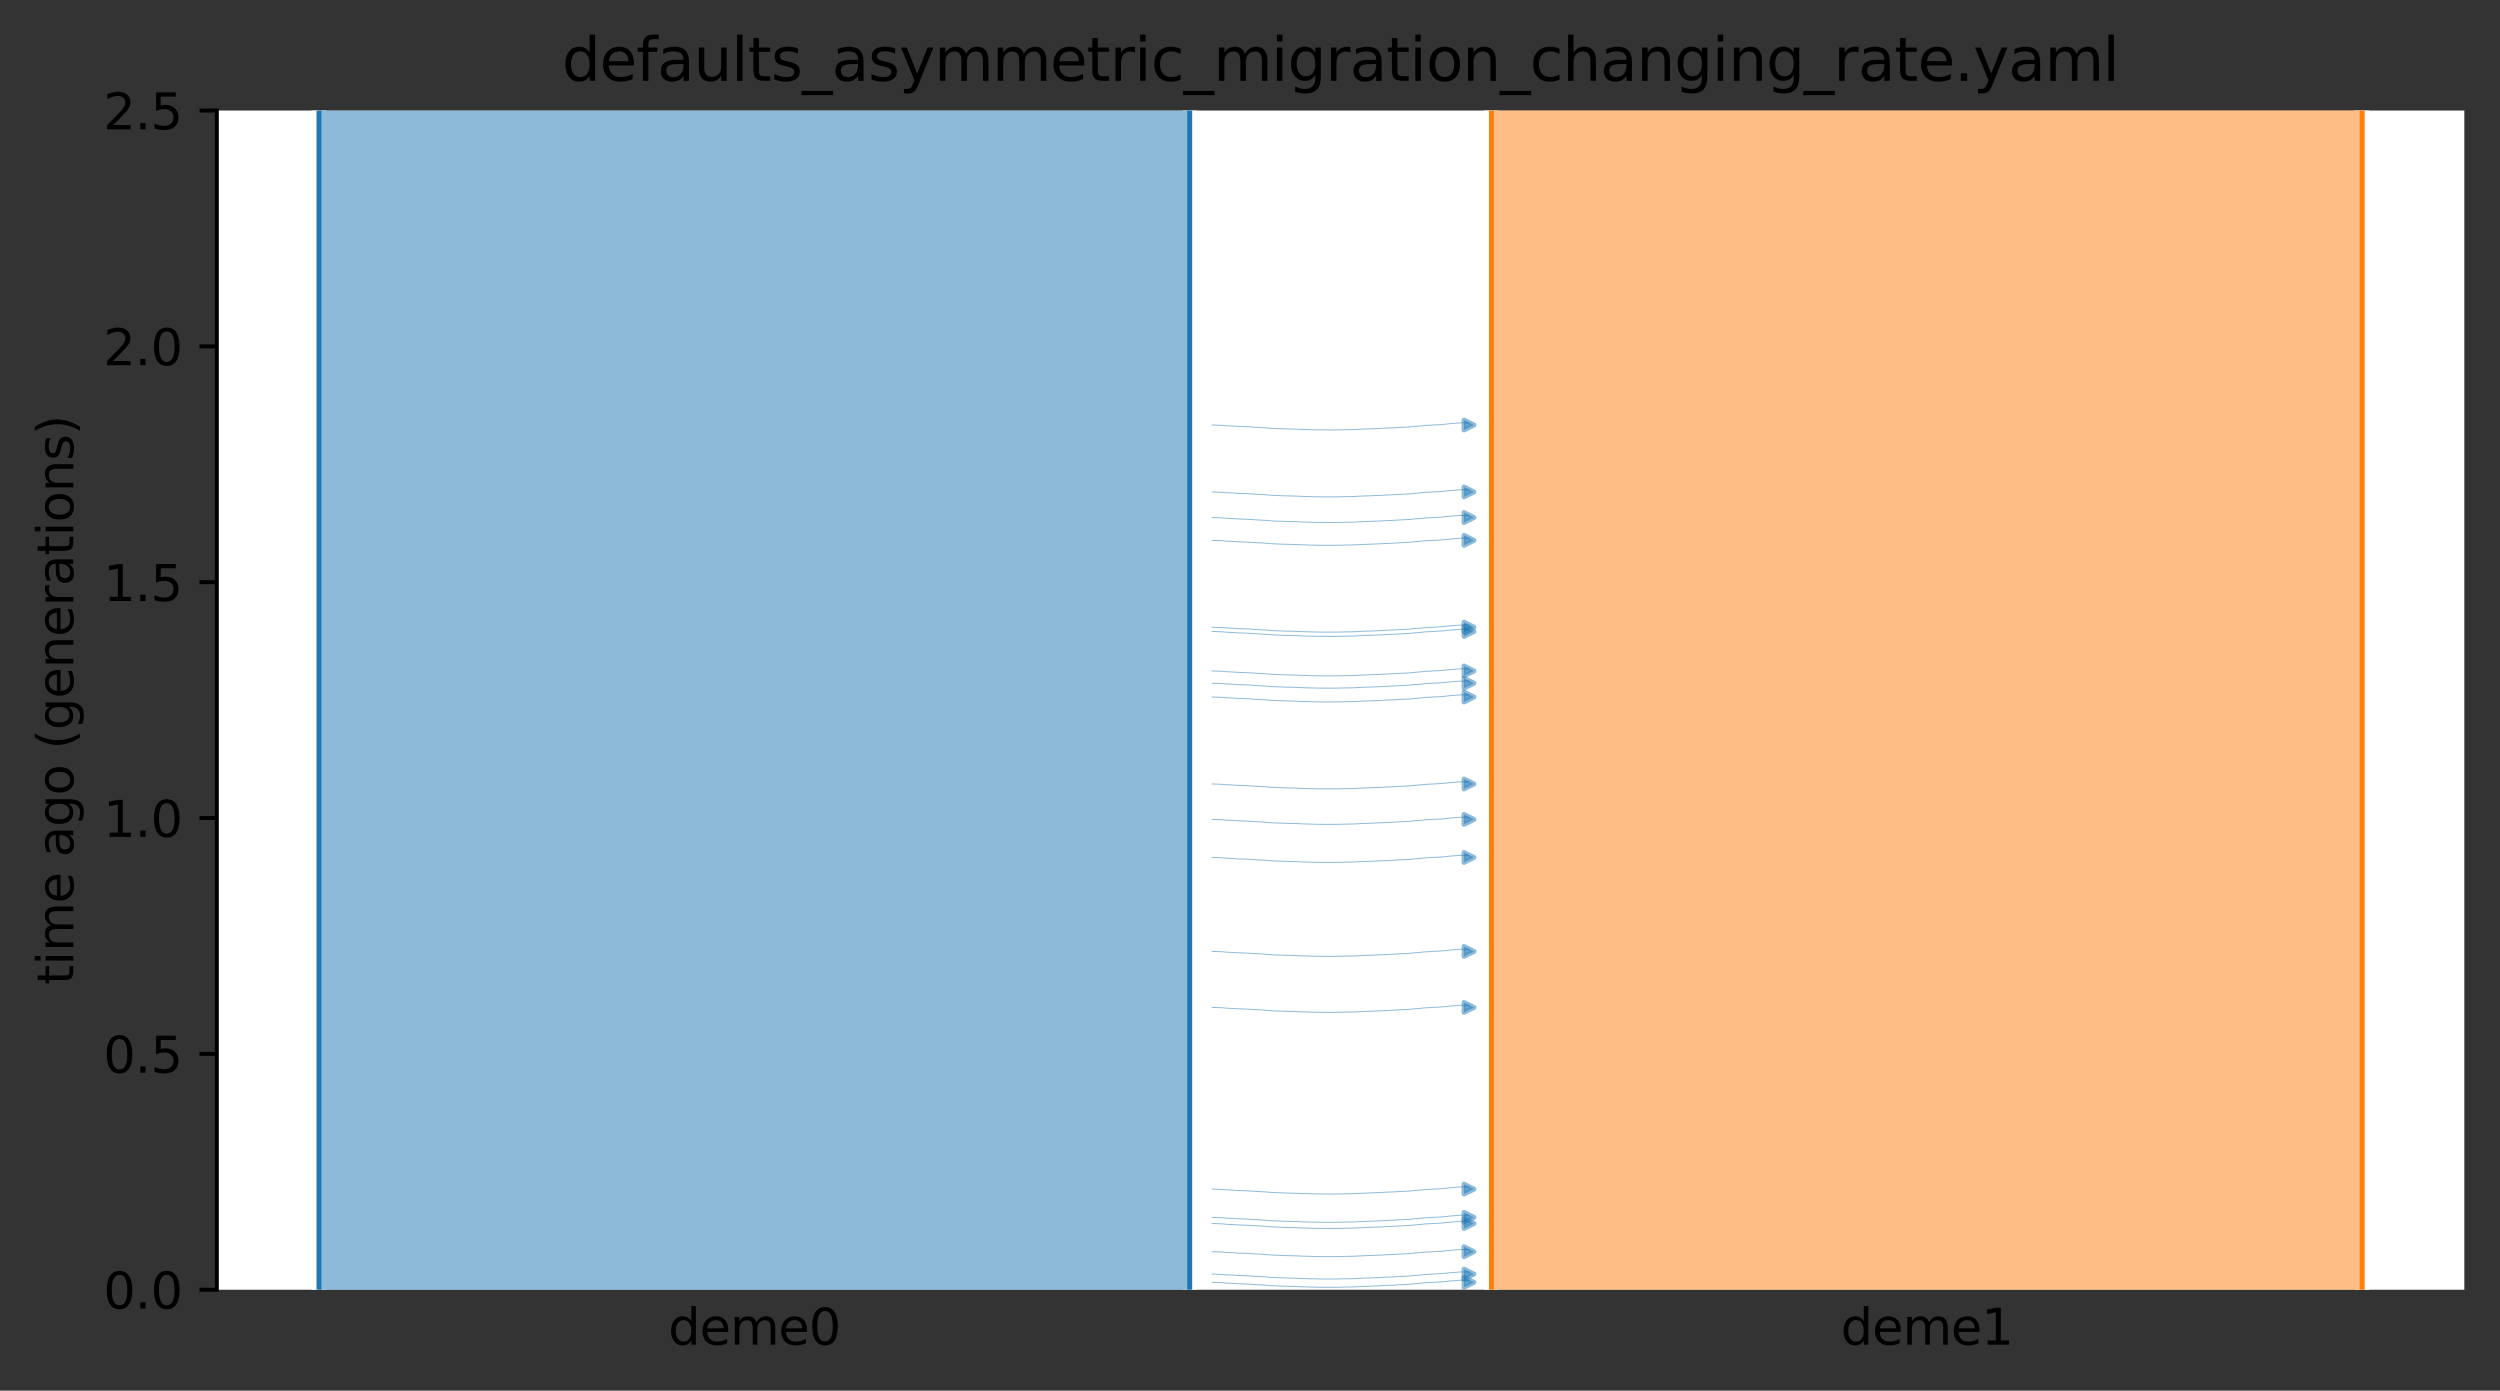 <?xml version="1.0" encoding="utf-8" standalone="no"?>
<!DOCTYPE svg PUBLIC "-//W3C//DTD SVG 1.1//EN"
  "http://www.w3.org/Graphics/SVG/1.1/DTD/svg11.dtd">
<svg xmlns:xlink="http://www.w3.org/1999/xlink" width="504.8pt" height="280.8pt" viewBox="0 0 504.8 280.8" xmlns="http://www.w3.org/2000/svg" version="1.1">
 <rect x="0" y="0" width="504.8" height="280.8" fill="#333333" stroke="none"/>
 <defs>
  <style type="text/css">*{stroke-linejoin: round; stroke-linecap: butt}</style>
 </defs>
 <g id="figure_1">
  <g id="patch_1">
   <path d="M 0 280.8 
L 504.8 280.8 
L 504.8 0 
L 0 0 
L 0 280.8 
z
" style="fill: none"/>
  </g>
  <g id="axes_1">
   <g id="patch_2">
    <path d="M 43.781 260.422 
L 497.6 260.422 
L 497.6 22.318 
L 43.781 22.318 
z
" style="fill: #ffffff"/>
   </g>
   <path d="M 244.762 85.817 
L 245.762 85.849 
L 246.762 85.886 
L 247.762 85.983 
L 248.762 86.016 
L 249.762 86.09 
L 250.762 86.128 
L 251.762 86.164 
L 252.762 86.221 
L 253.762 86.292 
L 254.762 86.344 
L 255.762 86.403 
L 256.762 86.491 
L 257.762 86.537 
L 258.762 86.579 
L 259.762 86.61 
L 260.762 86.636 
L 261.762 86.657 
L 262.762 86.712 
L 263.762 86.739 
L 264.762 86.769 
L 265.762 86.795 
L 266.762 86.806 
L 267.762 86.816 
L 268.762 86.816 
L 269.762 86.806 
L 270.762 86.795 
L 271.762 86.764 
L 272.762 86.752 
L 273.762 86.722 
L 274.762 86.662 
L 275.762 86.625 
L 276.762 86.586 
L 277.762 86.544 
L 278.762 86.511 
L 279.762 86.444 
L 280.762 86.404 
L 281.762 86.362 
L 282.762 86.291 
L 283.762 86.255 
L 284.762 86.196 
L 285.762 86.085 
L 286.762 86.015 
L 287.762 85.902 
L 288.762 85.856 
L 289.762 85.795 
L 290.762 85.746 
L 291.762 85.665 
L 292.762 85.547 
L 293.762 85.477 
L 294.762 85.393 
L 296.619 85.36 
" clip-path="url(#p08f04b93c1)" style="fill: none; stroke: #1f77b4; stroke-opacity: 0.5; stroke-width: 0.2; stroke-linecap: square"/>
   <path d="M 244.762 140.743 
L 245.762 140.775 
L 246.762 140.812 
L 247.762 140.909 
L 248.762 140.942 
L 249.762 141.016 
L 250.762 141.054 
L 251.762 141.09 
L 252.762 141.147 
L 253.762 141.218 
L 254.762 141.27 
L 255.762 141.329 
L 256.762 141.417 
L 257.762 141.463 
L 258.762 141.506 
L 259.762 141.536 
L 260.762 141.562 
L 261.762 141.583 
L 262.762 141.638 
L 263.762 141.665 
L 264.762 141.695 
L 265.762 141.721 
L 266.762 141.732 
L 267.762 141.742 
L 268.762 141.742 
L 269.762 141.732 
L 270.762 141.721 
L 271.762 141.69 
L 272.762 141.678 
L 273.762 141.648 
L 274.762 141.588 
L 275.762 141.551 
L 276.762 141.512 
L 277.762 141.47 
L 278.762 141.437 
L 279.762 141.37 
L 280.762 141.33 
L 281.762 141.288 
L 282.762 141.217 
L 283.762 141.181 
L 284.762 141.122 
L 285.762 141.011 
L 286.762 140.941 
L 287.762 140.828 
L 288.762 140.782 
L 289.762 140.721 
L 290.762 140.672 
L 291.762 140.591 
L 292.762 140.473 
L 293.762 140.403 
L 294.762 140.319 
L 296.619 140.286 
" clip-path="url(#p08f04b93c1)" style="fill: none; stroke: #1f77b4; stroke-opacity: 0.5; stroke-width: 0.2; stroke-linecap: square"/>
   <path d="M 244.762 137.955 
L 245.762 137.986 
L 246.762 138.023 
L 247.762 138.121 
L 248.762 138.154 
L 249.762 138.227 
L 250.762 138.266 
L 251.762 138.301 
L 252.762 138.359 
L 253.762 138.429 
L 254.762 138.481 
L 255.762 138.54 
L 256.762 138.629 
L 257.762 138.675 
L 258.762 138.717 
L 259.762 138.748 
L 260.762 138.774 
L 261.762 138.795 
L 262.762 138.849 
L 263.762 138.877 
L 264.762 138.907 
L 265.762 138.932 
L 266.762 138.943 
L 267.762 138.953 
L 268.762 138.953 
L 269.762 138.944 
L 270.762 138.932 
L 271.762 138.901 
L 272.762 138.89 
L 273.762 138.86 
L 274.762 138.8 
L 275.762 138.763 
L 276.762 138.724 
L 277.762 138.681 
L 278.762 138.649 
L 279.762 138.581 
L 280.762 138.542 
L 281.762 138.499 
L 282.762 138.429 
L 283.762 138.392 
L 284.762 138.334 
L 285.762 138.223 
L 286.762 138.152 
L 287.762 138.039 
L 288.762 137.994 
L 289.762 137.932 
L 290.762 137.884 
L 291.762 137.803 
L 292.762 137.684 
L 293.762 137.614 
L 294.762 137.531 
L 296.619 137.498 
" clip-path="url(#p08f04b93c1)" style="fill: none; stroke: #1f77b4; stroke-opacity: 0.5; stroke-width: 0.2; stroke-linecap: square"/>
   <path d="M 244.762 104.503 
L 245.762 104.535 
L 246.762 104.571 
L 247.762 104.669 
L 248.762 104.702 
L 249.762 104.775 
L 250.762 104.814 
L 251.762 104.849 
L 252.762 104.907 
L 253.762 104.977 
L 254.762 105.029 
L 255.762 105.088 
L 256.762 105.177 
L 257.762 105.223 
L 258.762 105.265 
L 259.762 105.296 
L 260.762 105.322 
L 261.762 105.343 
L 262.762 105.397 
L 263.762 105.425 
L 264.762 105.455 
L 265.762 105.48 
L 266.762 105.492 
L 267.762 105.502 
L 268.762 105.501 
L 269.762 105.492 
L 270.762 105.48 
L 271.762 105.449 
L 272.762 105.438 
L 273.762 105.408 
L 274.762 105.348 
L 275.762 105.311 
L 276.762 105.272 
L 277.762 105.23 
L 278.762 105.197 
L 279.762 105.129 
L 280.762 105.09 
L 281.762 105.048 
L 282.762 104.977 
L 283.762 104.941 
L 284.762 104.882 
L 285.762 104.771 
L 286.762 104.701 
L 287.762 104.588 
L 288.762 104.542 
L 289.762 104.481 
L 290.762 104.432 
L 291.762 104.351 
L 292.762 104.233 
L 293.762 104.162 
L 294.762 104.079 
L 296.619 104.046 
" clip-path="url(#p08f04b93c1)" style="fill: none; stroke: #1f77b4; stroke-opacity: 0.5; stroke-width: 0.2; stroke-linecap: square"/>
   <path d="M 244.762 109.11 
L 245.762 109.142 
L 246.762 109.179 
L 247.762 109.276 
L 248.762 109.309 
L 249.762 109.383 
L 250.762 109.421 
L 251.762 109.457 
L 252.762 109.514 
L 253.762 109.585 
L 254.762 109.637 
L 255.762 109.696 
L 256.762 109.784 
L 257.762 109.83 
L 258.762 109.873 
L 259.762 109.903 
L 260.762 109.929 
L 261.762 109.95 
L 262.762 110.005 
L 263.762 110.033 
L 264.762 110.062 
L 265.762 110.088 
L 266.762 110.099 
L 267.762 110.109 
L 268.762 110.109 
L 269.762 110.099 
L 270.762 110.088 
L 271.762 110.057 
L 272.762 110.045 
L 273.762 110.015 
L 274.762 109.956 
L 275.762 109.918 
L 276.762 109.879 
L 277.762 109.837 
L 278.762 109.804 
L 279.762 109.737 
L 280.762 109.697 
L 281.762 109.655 
L 282.762 109.584 
L 283.762 109.548 
L 284.762 109.489 
L 285.762 109.378 
L 286.762 109.308 
L 287.762 109.195 
L 288.762 109.149 
L 289.762 109.088 
L 290.762 109.039 
L 291.762 108.959 
L 292.762 108.84 
L 293.762 108.77 
L 294.762 108.687 
L 296.619 108.653 
" clip-path="url(#p08f04b93c1)" style="fill: none; stroke: #1f77b4; stroke-opacity: 0.5; stroke-width: 0.2; stroke-linecap: square"/>
   <path d="M 244.762 99.33 
L 245.762 99.361 
L 246.762 99.398 
L 247.762 99.496 
L 248.762 99.528 
L 249.762 99.602 
L 250.762 99.641 
L 251.762 99.676 
L 252.762 99.734 
L 253.762 99.804 
L 254.762 99.856 
L 255.762 99.915 
L 256.762 100.003 
L 257.762 100.05 
L 258.762 100.092 
L 259.762 100.122 
L 260.762 100.149 
L 261.762 100.17 
L 262.762 100.224 
L 263.762 100.252 
L 264.762 100.282 
L 265.762 100.307 
L 266.762 100.318 
L 267.762 100.328 
L 268.762 100.328 
L 269.762 100.319 
L 270.762 100.307 
L 271.762 100.276 
L 272.762 100.265 
L 273.762 100.235 
L 274.762 100.175 
L 275.762 100.138 
L 276.762 100.099 
L 277.762 100.056 
L 278.762 100.023 
L 279.762 99.956 
L 280.762 99.917 
L 281.762 99.874 
L 282.762 99.804 
L 283.762 99.767 
L 284.762 99.709 
L 285.762 99.598 
L 286.762 99.527 
L 287.762 99.414 
L 288.762 99.369 
L 289.762 99.307 
L 290.762 99.259 
L 291.762 99.178 
L 292.762 99.059 
L 293.762 98.989 
L 294.762 98.906 
L 296.619 98.873 
" clip-path="url(#p08f04b93c1)" style="fill: none; stroke: #1f77b4; stroke-opacity: 0.5; stroke-width: 0.2; stroke-linecap: square"/>
   <path d="M 244.762 126.642 
L 245.762 126.674 
L 246.762 126.711 
L 247.762 126.808 
L 248.762 126.841 
L 249.762 126.915 
L 250.762 126.953 
L 251.762 126.989 
L 252.762 127.046 
L 253.762 127.117 
L 254.762 127.169 
L 255.762 127.228 
L 256.762 127.316 
L 257.762 127.362 
L 258.762 127.405 
L 259.762 127.435 
L 260.762 127.461 
L 261.762 127.482 
L 262.762 127.537 
L 263.762 127.565 
L 264.762 127.594 
L 265.762 127.62 
L 266.762 127.631 
L 267.762 127.641 
L 268.762 127.641 
L 269.762 127.631 
L 270.762 127.62 
L 271.762 127.589 
L 272.762 127.577 
L 273.762 127.547 
L 274.762 127.488 
L 275.762 127.45 
L 276.762 127.411 
L 277.762 127.369 
L 278.762 127.336 
L 279.762 127.269 
L 280.762 127.229 
L 281.762 127.187 
L 282.762 127.116 
L 283.762 127.08 
L 284.762 127.021 
L 285.762 126.91 
L 286.762 126.84 
L 287.762 126.727 
L 288.762 126.681 
L 289.762 126.62 
L 290.762 126.571 
L 291.762 126.49 
L 292.762 126.372 
L 293.762 126.302 
L 294.762 126.218 
L 296.619 126.185 
" clip-path="url(#p08f04b93c1)" style="fill: none; stroke: #1f77b4; stroke-opacity: 0.5; stroke-width: 0.2; stroke-linecap: square"/>
   <path d="M 244.762 127.505 
L 245.762 127.536 
L 246.762 127.573 
L 247.762 127.671 
L 248.762 127.704 
L 249.762 127.777 
L 250.762 127.816 
L 251.762 127.851 
L 252.762 127.909 
L 253.762 127.979 
L 254.762 128.031 
L 255.762 128.09 
L 256.762 128.179 
L 257.762 128.225 
L 258.762 128.267 
L 259.762 128.298 
L 260.762 128.324 
L 261.762 128.345 
L 262.762 128.399 
L 263.762 128.427 
L 264.762 128.457 
L 265.762 128.482 
L 266.762 128.493 
L 267.762 128.504 
L 268.762 128.503 
L 269.762 128.494 
L 270.762 128.482 
L 271.762 128.451 
L 272.762 128.44 
L 273.762 128.41 
L 274.762 128.35 
L 275.762 128.313 
L 276.762 128.274 
L 277.762 128.231 
L 278.762 128.199 
L 279.762 128.131 
L 280.762 128.092 
L 281.762 128.049 
L 282.762 127.979 
L 283.762 127.942 
L 284.762 127.884 
L 285.762 127.773 
L 286.762 127.702 
L 287.762 127.589 
L 288.762 127.544 
L 289.762 127.482 
L 290.762 127.434 
L 291.762 127.353 
L 292.762 127.235 
L 293.762 127.164 
L 294.762 127.081 
L 296.619 127.048 
" clip-path="url(#p08f04b93c1)" style="fill: none; stroke: #1f77b4; stroke-opacity: 0.5; stroke-width: 0.2; stroke-linecap: square"/>
   <path d="M 244.762 135.477 
L 245.762 135.508 
L 246.762 135.545 
L 247.762 135.643 
L 248.762 135.675 
L 249.762 135.749 
L 250.762 135.788 
L 251.762 135.823 
L 252.762 135.881 
L 253.762 135.951 
L 254.762 136.003 
L 255.762 136.062 
L 256.762 136.15 
L 257.762 136.197 
L 258.762 136.239 
L 259.762 136.27 
L 260.762 136.296 
L 261.762 136.317 
L 262.762 136.371 
L 263.762 136.399 
L 264.762 136.429 
L 265.762 136.454 
L 266.762 136.465 
L 267.762 136.475 
L 268.762 136.475 
L 269.762 136.466 
L 270.762 136.454 
L 271.762 136.423 
L 272.762 136.412 
L 273.762 136.382 
L 274.762 136.322 
L 275.762 136.285 
L 276.762 136.246 
L 277.762 136.203 
L 278.762 136.171 
L 279.762 136.103 
L 280.762 136.064 
L 281.762 136.021 
L 282.762 135.951 
L 283.762 135.914 
L 284.762 135.856 
L 285.762 135.745 
L 286.762 135.674 
L 287.762 135.561 
L 288.762 135.516 
L 289.762 135.454 
L 290.762 135.406 
L 291.762 135.325 
L 292.762 135.206 
L 293.762 135.136 
L 294.762 135.053 
L 296.619 135.02 
" clip-path="url(#p08f04b93c1)" style="fill: none; stroke: #1f77b4; stroke-opacity: 0.5; stroke-width: 0.2; stroke-linecap: square"/>
   <path d="M 244.762 158.297 
L 245.762 158.329 
L 246.762 158.366 
L 247.762 158.463 
L 248.762 158.496 
L 249.762 158.569 
L 250.762 158.608 
L 251.762 158.643 
L 252.762 158.701 
L 253.762 158.771 
L 254.762 158.823 
L 255.762 158.882 
L 256.762 158.971 
L 257.762 159.017 
L 258.762 159.059 
L 259.762 159.09 
L 260.762 159.116 
L 261.762 159.137 
L 262.762 159.191 
L 263.762 159.219 
L 264.762 159.249 
L 265.762 159.274 
L 266.762 159.286 
L 267.762 159.296 
L 268.762 159.296 
L 269.762 159.286 
L 270.762 159.274 
L 271.762 159.243 
L 272.762 159.232 
L 273.762 159.202 
L 274.762 159.142 
L 275.762 159.105 
L 276.762 159.066 
L 277.762 159.024 
L 278.762 158.991 
L 279.762 158.923 
L 280.762 158.884 
L 281.762 158.842 
L 282.762 158.771 
L 283.762 158.735 
L 284.762 158.676 
L 285.762 158.565 
L 286.762 158.495 
L 287.762 158.382 
L 288.762 158.336 
L 289.762 158.275 
L 290.762 158.226 
L 291.762 158.145 
L 292.762 158.027 
L 293.762 157.957 
L 294.762 157.873 
L 296.619 157.84 
" clip-path="url(#p08f04b93c1)" style="fill: none; stroke: #1f77b4; stroke-opacity: 0.5; stroke-width: 0.2; stroke-linecap: square"/>
   <path d="M 244.762 252.739 
L 245.762 252.77 
L 246.762 252.807 
L 247.762 252.905 
L 248.762 252.937 
L 249.762 253.011 
L 250.762 253.05 
L 251.762 253.085 
L 252.762 253.143 
L 253.762 253.213 
L 254.762 253.265 
L 255.762 253.324 
L 256.762 253.412 
L 257.762 253.459 
L 258.762 253.501 
L 259.762 253.531 
L 260.762 253.557 
L 261.762 253.579 
L 262.762 253.633 
L 263.762 253.661 
L 264.762 253.691 
L 265.762 253.716 
L 266.762 253.727 
L 267.762 253.737 
L 268.762 253.737 
L 269.762 253.728 
L 270.762 253.716 
L 271.762 253.685 
L 272.762 253.674 
L 273.762 253.644 
L 274.762 253.584 
L 275.762 253.547 
L 276.762 253.508 
L 277.762 253.465 
L 278.762 253.432 
L 279.762 253.365 
L 280.762 253.326 
L 281.762 253.283 
L 282.762 253.213 
L 283.762 253.176 
L 284.762 253.118 
L 285.762 253.007 
L 286.762 252.936 
L 287.762 252.823 
L 288.762 252.777 
L 289.762 252.716 
L 290.762 252.668 
L 291.762 252.587 
L 292.762 252.468 
L 293.762 252.398 
L 294.762 252.315 
L 296.619 252.282 
" clip-path="url(#p08f04b93c1)" style="fill: none; stroke: #1f77b4; stroke-opacity: 0.5; stroke-width: 0.2; stroke-linecap: square"/>
   <path d="M 244.762 240.104 
L 245.762 240.135 
L 246.762 240.172 
L 247.762 240.27 
L 248.762 240.303 
L 249.762 240.376 
L 250.762 240.415 
L 251.762 240.45 
L 252.762 240.508 
L 253.762 240.578 
L 254.762 240.63 
L 255.762 240.689 
L 256.762 240.778 
L 257.762 240.824 
L 258.762 240.866 
L 259.762 240.897 
L 260.762 240.923 
L 261.762 240.944 
L 262.762 240.998 
L 263.762 241.026 
L 264.762 241.056 
L 265.762 241.081 
L 266.762 241.092 
L 267.762 241.103 
L 268.762 241.102 
L 269.762 241.093 
L 270.762 241.081 
L 271.762 241.05 
L 272.762 241.039 
L 273.762 241.009 
L 274.762 240.949 
L 275.762 240.912 
L 276.762 240.873 
L 277.762 240.83 
L 278.762 240.798 
L 279.762 240.73 
L 280.762 240.691 
L 281.762 240.648 
L 282.762 240.578 
L 283.762 240.541 
L 284.762 240.483 
L 285.762 240.372 
L 286.762 240.301 
L 287.762 240.188 
L 288.762 240.143 
L 289.762 240.081 
L 290.762 240.033 
L 291.762 239.952 
L 292.762 239.834 
L 293.762 239.763 
L 294.762 239.68 
L 296.619 239.647 
" clip-path="url(#p08f04b93c1)" style="fill: none; stroke: #1f77b4; stroke-opacity: 0.5; stroke-width: 0.2; stroke-linecap: square"/>
   <path d="M 244.762 165.454 
L 245.762 165.486 
L 246.762 165.523 
L 247.762 165.621 
L 248.762 165.653 
L 249.762 165.727 
L 250.762 165.765 
L 251.762 165.801 
L 252.762 165.858 
L 253.762 165.929 
L 254.762 165.981 
L 255.762 166.04 
L 256.762 166.128 
L 257.762 166.174 
L 258.762 166.217 
L 259.762 166.247 
L 260.762 166.273 
L 261.762 166.294 
L 262.762 166.349 
L 263.762 166.377 
L 264.762 166.406 
L 265.762 166.432 
L 266.762 166.443 
L 267.762 166.453 
L 268.762 166.453 
L 269.762 166.443 
L 270.762 166.432 
L 271.762 166.401 
L 272.762 166.389 
L 273.762 166.359 
L 274.762 166.3 
L 275.762 166.262 
L 276.762 166.223 
L 277.762 166.181 
L 278.762 166.148 
L 279.762 166.081 
L 280.762 166.042 
L 281.762 165.999 
L 282.762 165.928 
L 283.762 165.892 
L 284.762 165.834 
L 285.762 165.723 
L 286.762 165.652 
L 287.762 165.539 
L 288.762 165.493 
L 289.762 165.432 
L 290.762 165.383 
L 291.762 165.303 
L 292.762 165.184 
L 293.762 165.114 
L 294.762 165.031 
L 296.619 164.997 
" clip-path="url(#p08f04b93c1)" style="fill: none; stroke: #1f77b4; stroke-opacity: 0.5; stroke-width: 0.2; stroke-linecap: square"/>
   <path d="M 244.762 258.93 
L 245.762 258.962 
L 246.762 258.999 
L 247.762 259.096 
L 248.762 259.129 
L 249.762 259.203 
L 250.762 259.241 
L 251.762 259.277 
L 252.762 259.334 
L 253.762 259.405 
L 254.762 259.457 
L 255.762 259.516 
L 256.762 259.604 
L 257.762 259.65 
L 258.762 259.693 
L 259.762 259.723 
L 260.762 259.749 
L 261.762 259.77 
L 262.762 259.825 
L 263.762 259.853 
L 264.762 259.882 
L 265.762 259.908 
L 266.762 259.919 
L 267.762 259.929 
L 268.762 259.929 
L 269.762 259.919 
L 270.762 259.908 
L 271.762 259.877 
L 272.762 259.865 
L 273.762 259.835 
L 274.762 259.776 
L 275.762 259.738 
L 276.762 259.699 
L 277.762 259.657 
L 278.762 259.624 
L 279.762 259.557 
L 280.762 259.517 
L 281.762 259.475 
L 282.762 259.404 
L 283.762 259.368 
L 284.762 259.309 
L 285.762 259.198 
L 286.762 259.128 
L 287.762 259.015 
L 288.762 258.969 
L 289.762 258.908 
L 290.762 258.859 
L 291.762 258.778 
L 292.762 258.66 
L 293.762 258.59 
L 294.762 258.506 
L 296.619 258.473 
" clip-path="url(#p08f04b93c1)" style="fill: none; stroke: #1f77b4; stroke-opacity: 0.5; stroke-width: 0.2; stroke-linecap: square"/>
   <path d="M 244.762 173.139 
L 245.762 173.17 
L 246.762 173.207 
L 247.762 173.305 
L 248.762 173.337 
L 249.762 173.411 
L 250.762 173.45 
L 251.762 173.485 
L 252.762 173.543 
L 253.762 173.613 
L 254.762 173.665 
L 255.762 173.724 
L 256.762 173.812 
L 257.762 173.859 
L 258.762 173.901 
L 259.762 173.931 
L 260.762 173.957 
L 261.762 173.979 
L 262.762 174.033 
L 263.762 174.061 
L 264.762 174.091 
L 265.762 174.116 
L 266.762 174.127 
L 267.762 174.137 
L 268.762 174.137 
L 269.762 174.128 
L 270.762 174.116 
L 271.762 174.085 
L 272.762 174.074 
L 273.762 174.044 
L 274.762 173.984 
L 275.762 173.947 
L 276.762 173.908 
L 277.762 173.865 
L 278.762 173.832 
L 279.762 173.765 
L 280.762 173.726 
L 281.762 173.683 
L 282.762 173.613 
L 283.762 173.576 
L 284.762 173.518 
L 285.762 173.407 
L 286.762 173.336 
L 287.762 173.223 
L 288.762 173.177 
L 289.762 173.116 
L 290.762 173.068 
L 291.762 172.987 
L 292.762 172.868 
L 293.762 172.798 
L 294.762 172.715 
L 296.619 172.682 
" clip-path="url(#p08f04b93c1)" style="fill: none; stroke: #1f77b4; stroke-opacity: 0.5; stroke-width: 0.2; stroke-linecap: square"/>
   <path d="M 244.762 192.109 
L 245.762 192.14 
L 246.762 192.177 
L 247.762 192.275 
L 248.762 192.307 
L 249.762 192.381 
L 250.762 192.419 
L 251.762 192.455 
L 252.762 192.512 
L 253.762 192.583 
L 254.762 192.635 
L 255.762 192.694 
L 256.762 192.782 
L 257.762 192.828 
L 258.762 192.871 
L 259.762 192.901 
L 260.762 192.927 
L 261.762 192.948 
L 262.762 193.003 
L 263.762 193.031 
L 264.762 193.06 
L 265.762 193.086 
L 266.762 193.097 
L 267.762 193.107 
L 268.762 193.107 
L 269.762 193.097 
L 270.762 193.086 
L 271.762 193.055 
L 272.762 193.044 
L 273.762 193.013 
L 274.762 192.954 
L 275.762 192.916 
L 276.762 192.877 
L 277.762 192.835 
L 278.762 192.802 
L 279.762 192.735 
L 280.762 192.696 
L 281.762 192.653 
L 282.762 192.582 
L 283.762 192.546 
L 284.762 192.488 
L 285.762 192.377 
L 286.762 192.306 
L 287.762 192.193 
L 288.762 192.147 
L 289.762 192.086 
L 290.762 192.037 
L 291.762 191.957 
L 292.762 191.838 
L 293.762 191.768 
L 294.762 191.685 
L 296.619 191.652 
" clip-path="url(#p08f04b93c1)" style="fill: none; stroke: #1f77b4; stroke-opacity: 0.5; stroke-width: 0.2; stroke-linecap: square"/>
   <path d="M 244.762 257.262 
L 245.762 257.294 
L 246.762 257.331 
L 247.762 257.428 
L 248.762 257.461 
L 249.762 257.534 
L 250.762 257.573 
L 251.762 257.608 
L 252.762 257.666 
L 253.762 257.736 
L 254.762 257.788 
L 255.762 257.848 
L 256.762 257.936 
L 257.762 257.982 
L 258.762 258.024 
L 259.762 258.055 
L 260.762 258.081 
L 261.762 258.102 
L 262.762 258.156 
L 263.762 258.184 
L 264.762 258.214 
L 265.762 258.239 
L 266.762 258.251 
L 267.762 258.261 
L 268.762 258.261 
L 269.762 258.251 
L 270.762 258.239 
L 271.762 258.208 
L 272.762 258.197 
L 273.762 258.167 
L 274.762 258.107 
L 275.762 258.07 
L 276.762 258.031 
L 277.762 257.989 
L 278.762 257.956 
L 279.762 257.888 
L 280.762 257.849 
L 281.762 257.807 
L 282.762 257.736 
L 283.762 257.7 
L 284.762 257.641 
L 285.762 257.53 
L 286.762 257.46 
L 287.762 257.347 
L 288.762 257.301 
L 289.762 257.24 
L 290.762 257.191 
L 291.762 257.11 
L 292.762 256.992 
L 293.762 256.922 
L 294.762 256.838 
L 296.619 256.805 
" clip-path="url(#p08f04b93c1)" style="fill: none; stroke: #1f77b4; stroke-opacity: 0.5; stroke-width: 0.2; stroke-linecap: square"/>
   <path d="M 244.762 203.417 
L 245.762 203.448 
L 246.762 203.485 
L 247.762 203.583 
L 248.762 203.616 
L 249.762 203.689 
L 250.762 203.728 
L 251.762 203.763 
L 252.762 203.821 
L 253.762 203.891 
L 254.762 203.943 
L 255.762 204.002 
L 256.762 204.091 
L 257.762 204.137 
L 258.762 204.179 
L 259.762 204.21 
L 260.762 204.236 
L 261.762 204.257 
L 262.762 204.311 
L 263.762 204.339 
L 264.762 204.369 
L 265.762 204.394 
L 266.762 204.405 
L 267.762 204.415 
L 268.762 204.415 
L 269.762 204.406 
L 270.762 204.394 
L 271.762 204.363 
L 272.762 204.352 
L 273.762 204.322 
L 274.762 204.262 
L 275.762 204.225 
L 276.762 204.186 
L 277.762 204.143 
L 278.762 204.111 
L 279.762 204.043 
L 280.762 204.004 
L 281.762 203.961 
L 282.762 203.891 
L 283.762 203.854 
L 284.762 203.796 
L 285.762 203.685 
L 286.762 203.614 
L 287.762 203.501 
L 288.762 203.456 
L 289.762 203.394 
L 290.762 203.346 
L 291.762 203.265 
L 292.762 203.146 
L 293.762 203.076 
L 294.762 202.993 
L 296.619 202.96 
" clip-path="url(#p08f04b93c1)" style="fill: none; stroke: #1f77b4; stroke-opacity: 0.5; stroke-width: 0.2; stroke-linecap: square"/>
   <path d="M 244.762 247.052 
L 245.762 247.083 
L 246.762 247.12 
L 247.762 247.218 
L 248.762 247.251 
L 249.762 247.324 
L 250.762 247.363 
L 251.762 247.398 
L 252.762 247.456 
L 253.762 247.526 
L 254.762 247.578 
L 255.762 247.637 
L 256.762 247.726 
L 257.762 247.772 
L 258.762 247.814 
L 259.762 247.845 
L 260.762 247.871 
L 261.762 247.892 
L 262.762 247.946 
L 263.762 247.974 
L 264.762 248.004 
L 265.762 248.029 
L 266.762 248.04 
L 267.762 248.051 
L 268.762 248.05 
L 269.762 248.041 
L 270.762 248.029 
L 271.762 247.998 
L 272.762 247.987 
L 273.762 247.957 
L 274.762 247.897 
L 275.762 247.86 
L 276.762 247.821 
L 277.762 247.778 
L 278.762 247.746 
L 279.762 247.678 
L 280.762 247.639 
L 281.762 247.596 
L 282.762 247.526 
L 283.762 247.489 
L 284.762 247.431 
L 285.762 247.32 
L 286.762 247.249 
L 287.762 247.136 
L 288.762 247.091 
L 289.762 247.029 
L 290.762 246.981 
L 291.762 246.9 
L 292.762 246.782 
L 293.762 246.711 
L 294.762 246.628 
L 296.619 246.595 
" clip-path="url(#p08f04b93c1)" style="fill: none; stroke: #1f77b4; stroke-opacity: 0.5; stroke-width: 0.2; stroke-linecap: square"/>
   <path d="M 244.762 245.812 
L 245.762 245.843 
L 246.762 245.88 
L 247.762 245.978 
L 248.762 246.011 
L 249.762 246.084 
L 250.762 246.123 
L 251.762 246.158 
L 252.762 246.216 
L 253.762 246.286 
L 254.762 246.338 
L 255.762 246.397 
L 256.762 246.486 
L 257.762 246.532 
L 258.762 246.574 
L 259.762 246.605 
L 260.762 246.631 
L 261.762 246.652 
L 262.762 246.706 
L 263.762 246.734 
L 264.762 246.764 
L 265.762 246.789 
L 266.762 246.8 
L 267.762 246.811 
L 268.762 246.81 
L 269.762 246.801 
L 270.762 246.789 
L 271.762 246.758 
L 272.762 246.747 
L 273.762 246.717 
L 274.762 246.657 
L 275.762 246.62 
L 276.762 246.581 
L 277.762 246.538 
L 278.762 246.506 
L 279.762 246.438 
L 280.762 246.399 
L 281.762 246.356 
L 282.762 246.286 
L 283.762 246.249 
L 284.762 246.191 
L 285.762 246.08 
L 286.762 246.009 
L 287.762 245.896 
L 288.762 245.851 
L 289.762 245.789 
L 290.762 245.741 
L 291.762 245.66 
L 292.762 245.542 
L 293.762 245.471 
L 294.762 245.388 
L 296.619 245.355 
" clip-path="url(#p08f04b93c1)" style="fill: none; stroke: #1f77b4; stroke-opacity: 0.5; stroke-width: 0.2; stroke-linecap: square"/>
   <g id="patch_3">
    <path d="M 64.409 22.318 
L 64.409 260.422 
M 240.224 22.318 
L 240.224 260.422 
" clip-path="url(#p08f04b93c1)" style="fill: none; stroke: #ffffff; stroke-width: 3; stroke-linejoin: miter"/>
    <path d="M 64.409 22.318 
L 64.409 260.422 
M 240.224 22.318 
L 240.224 260.422 
" clip-path="url(#p08f04b93c1)" style="fill: none; stroke: #1f77b4; stroke-linejoin: miter"/>
    <g id="PolyCollection_1">
     <path d="M 240.224 22.318 
L 64.409 22.318 
L 64.409 260.422 
L 240.224 260.422 
L 240.224 260.422 
L 240.224 22.318 
z
" clip-path="url(#p08f04b93c1)" style="fill: #1f77b4; fill-opacity: 0.5"/>
    </g>
    <g id="patch_4">
     <path d="M 301.157 22.318 
L 301.157 260.422 
M 476.972 22.318 
L 476.972 260.422 
" clip-path="url(#p08f04b93c1)" style="fill: none; stroke: #ffffff; stroke-width: 3; stroke-linejoin: miter"/>
     <path d="M 301.157 22.318 
L 301.157 260.422 
M 476.972 22.318 
L 476.972 260.422 
" clip-path="url(#p08f04b93c1)" style="fill: none; stroke: #ff7f0e; stroke-linejoin: miter"/>
     <g id="PolyCollection_2">
      <path d="M 476.972 22.318 
L 301.157 22.318 
L 301.157 260.422 
L 476.972 260.422 
L 476.972 260.422 
L 476.972 22.318 
z
" clip-path="url(#p08f04b93c1)" style="fill: #ff7f0e; fill-opacity: 0.5"/>
     </g>
     <g id="matplotlib.axis_1">
      <g id="xtick_1">
       <g id="line2d_1"/>
       <g id="text_1">
        <!-- deme0 -->
        <g transform="translate(134.938 271.52)scale(0.1 -0.1)">
         <defs>
          <path id="DejaVuSans-64" d="M 2906 2969 
L 2906 4863 
L 3481 4863 
L 3481 0 
L 2906 0 
L 2906 525 
Q 2725 213 2448 61 
Q 2172 -91 1784 -91 
Q 1150 -91 751 415 
Q 353 922 353 1747 
Q 353 2572 751 3078 
Q 1150 3584 1784 3584 
Q 2172 3584 2448 3432 
Q 2725 3281 2906 2969 
z
M 947 1747 
Q 947 1113 1208 752 
Q 1469 391 1925 391 
Q 2381 391 2643 752 
Q 2906 1113 2906 1747 
Q 2906 2381 2643 2742 
Q 2381 3103 1925 3103 
Q 1469 3103 1208 2742 
Q 947 2381 947 1747 
z
" transform="scale(0.016)"/>
          <path id="DejaVuSans-65" d="M 3597 1894 
L 3597 1613 
L 953 1613 
Q 991 1019 1311 708 
Q 1631 397 2203 397 
Q 2534 397 2845 478 
Q 3156 559 3463 722 
L 3463 178 
Q 3153 47 2828 -22 
Q 2503 -91 2169 -91 
Q 1331 -91 842 396 
Q 353 884 353 1716 
Q 353 2575 817 3079 
Q 1281 3584 2069 3584 
Q 2775 3584 3186 3129 
Q 3597 2675 3597 1894 
z
M 3022 2063 
Q 3016 2534 2758 2815 
Q 2500 3097 2075 3097 
Q 1594 3097 1305 2825 
Q 1016 2553 972 2059 
L 3022 2063 
z
" transform="scale(0.016)"/>
          <path id="DejaVuSans-6d" d="M 3328 2828 
Q 3544 3216 3844 3400 
Q 4144 3584 4550 3584 
Q 5097 3584 5394 3201 
Q 5691 2819 5691 2113 
L 5691 0 
L 5113 0 
L 5113 2094 
Q 5113 2597 4934 2840 
Q 4756 3084 4391 3084 
Q 3944 3084 3684 2787 
Q 3425 2491 3425 1978 
L 3425 0 
L 2847 0 
L 2847 2094 
Q 2847 2600 2669 2842 
Q 2491 3084 2119 3084 
Q 1678 3084 1418 2786 
Q 1159 2488 1159 1978 
L 1159 0 
L 581 0 
L 581 3500 
L 1159 3500 
L 1159 2956 
Q 1356 3278 1631 3431 
Q 1906 3584 2284 3584 
Q 2666 3584 2933 3390 
Q 3200 3197 3328 2828 
z
" transform="scale(0.016)"/>
          <path id="DejaVuSans-30" d="M 2034 4250 
Q 1547 4250 1301 3770 
Q 1056 3291 1056 2328 
Q 1056 1369 1301 889 
Q 1547 409 2034 409 
Q 2525 409 2770 889 
Q 3016 1369 3016 2328 
Q 3016 3291 2770 3770 
Q 2525 4250 2034 4250 
z
M 2034 4750 
Q 2819 4750 3233 4129 
Q 3647 3509 3647 2328 
Q 3647 1150 3233 529 
Q 2819 -91 2034 -91 
Q 1250 -91 836 529 
Q 422 1150 422 2328 
Q 422 3509 836 4129 
Q 1250 4750 2034 4750 
z
" transform="scale(0.016)"/>
         </defs>
         <use xlink:href="#DejaVuSans-64"/>
         <use xlink:href="#DejaVuSans-65" x="63.477"/>
         <use xlink:href="#DejaVuSans-6d" x="125"/>
         <use xlink:href="#DejaVuSans-65" x="222.412"/>
         <use xlink:href="#DejaVuSans-30" x="283.936"/>
        </g>
       </g>
      </g>
      <g id="xtick_2">
       <g id="line2d_2"/>
       <g id="text_2">
        <!-- deme1 -->
        <g transform="translate(371.686 271.52)scale(0.1 -0.1)">
         <defs>
          <path id="DejaVuSans-31" d="M 794 531 
L 1825 531 
L 1825 4091 
L 703 3866 
L 703 4441 
L 1819 4666 
L 2450 4666 
L 2450 531 
L 3481 531 
L 3481 0 
L 794 0 
L 794 531 
z
" transform="scale(0.016)"/>
         </defs>
         <use xlink:href="#DejaVuSans-64"/>
         <use xlink:href="#DejaVuSans-65" x="63.477"/>
         <use xlink:href="#DejaVuSans-6d" x="125"/>
         <use xlink:href="#DejaVuSans-65" x="222.412"/>
         <use xlink:href="#DejaVuSans-31" x="283.936"/>
        </g>
       </g>
      </g>
     </g>
     <g id="matplotlib.axis_2">
      <g id="ytick_1">
       <g id="line2d_3">
        <defs>
         <path id="m2194f7a34c" d="M 0 0 
L -3.5 0 
" style="stroke: #000000; stroke-width: 0.8"/>
        </defs>
        <g>
         <use xlink:href="#m2194f7a34c" x="43.781" y="260.422" style="stroke: #000000; stroke-width: 0.8"/>
        </g>
       </g>
       <g id="text_3">
        <!-- 0.0 -->
        <g transform="translate(20.878 264.221)scale(0.1 -0.1)">
         <defs>
          <path id="DejaVuSans-2e" d="M 684 794 
L 1344 794 
L 1344 0 
L 684 0 
L 684 794 
z
" transform="scale(0.016)"/>
         </defs>
         <use xlink:href="#DejaVuSans-30"/>
         <use xlink:href="#DejaVuSans-2e" x="63.623"/>
         <use xlink:href="#DejaVuSans-30" x="95.41"/>
        </g>
       </g>
      </g>
      <g id="ytick_2">
       <g id="line2d_4">
        <g>
         <use xlink:href="#m2194f7a34c" x="43.781" y="212.801" style="stroke: #000000; stroke-width: 0.8"/>
        </g>
       </g>
       <g id="text_4">
        <!-- 0.5 -->
        <g transform="translate(20.878 216.6)scale(0.1 -0.1)">
         <defs>
          <path id="DejaVuSans-35" d="M 691 4666 
L 3169 4666 
L 3169 4134 
L 1269 4134 
L 1269 2991 
Q 1406 3038 1543 3061 
Q 1681 3084 1819 3084 
Q 2600 3084 3056 2656 
Q 3513 2228 3513 1497 
Q 3513 744 3044 326 
Q 2575 -91 1722 -91 
Q 1428 -91 1123 -41 
Q 819 9 494 109 
L 494 744 
Q 775 591 1075 516 
Q 1375 441 1709 441 
Q 2250 441 2565 725 
Q 2881 1009 2881 1497 
Q 2881 1984 2565 2268 
Q 2250 2553 1709 2553 
Q 1456 2553 1204 2497 
Q 953 2441 691 2322 
L 691 4666 
z
" transform="scale(0.016)"/>
         </defs>
         <use xlink:href="#DejaVuSans-30"/>
         <use xlink:href="#DejaVuSans-2e" x="63.623"/>
         <use xlink:href="#DejaVuSans-35" x="95.41"/>
        </g>
       </g>
      </g>
      <g id="ytick_3">
       <g id="line2d_5">
        <g>
         <use xlink:href="#m2194f7a34c" x="43.781" y="165.18" style="stroke: #000000; stroke-width: 0.8"/>
        </g>
       </g>
       <g id="text_5">
        <!-- 1.0 -->
        <g transform="translate(20.878 168.98)scale(0.1 -0.1)">
         <use xlink:href="#DejaVuSans-31"/>
         <use xlink:href="#DejaVuSans-2e" x="63.623"/>
         <use xlink:href="#DejaVuSans-30" x="95.41"/>
        </g>
       </g>
      </g>
      <g id="ytick_4">
       <g id="line2d_6">
        <g>
         <use xlink:href="#m2194f7a34c" x="43.781" y="117.56" style="stroke: #000000; stroke-width: 0.8"/>
        </g>
       </g>
       <g id="text_6">
        <!-- 1.5 -->
        <g transform="translate(20.878 121.359)scale(0.1 -0.1)">
         <use xlink:href="#DejaVuSans-31"/>
         <use xlink:href="#DejaVuSans-2e" x="63.623"/>
         <use xlink:href="#DejaVuSans-35" x="95.41"/>
        </g>
       </g>
      </g>
      <g id="ytick_5">
       <g id="line2d_7">
        <g>
         <use xlink:href="#m2194f7a34c" x="43.781" y="69.939" style="stroke: #000000; stroke-width: 0.8"/>
        </g>
       </g>
       <g id="text_7">
        <!-- 2.0 -->
        <g transform="translate(20.878 73.738)scale(0.1 -0.1)">
         <defs>
          <path id="DejaVuSans-32" d="M 1228 531 
L 3431 531 
L 3431 0 
L 469 0 
L 469 531 
Q 828 903 1448 1529 
Q 2069 2156 2228 2338 
Q 2531 2678 2651 2914 
Q 2772 3150 2772 3378 
Q 2772 3750 2511 3984 
Q 2250 4219 1831 4219 
Q 1534 4219 1204 4116 
Q 875 4013 500 3803 
L 500 4441 
Q 881 4594 1212 4672 
Q 1544 4750 1819 4750 
Q 2544 4750 2975 4387 
Q 3406 4025 3406 3419 
Q 3406 3131 3298 2873 
Q 3191 2616 2906 2266 
Q 2828 2175 2409 1742 
Q 1991 1309 1228 531 
z
" transform="scale(0.016)"/>
         </defs>
         <use xlink:href="#DejaVuSans-32"/>
         <use xlink:href="#DejaVuSans-2e" x="63.623"/>
         <use xlink:href="#DejaVuSans-30" x="95.41"/>
        </g>
       </g>
      </g>
      <g id="ytick_6">
       <g id="line2d_8">
        <g>
         <use xlink:href="#m2194f7a34c" x="43.781" y="22.318" style="stroke: #000000; stroke-width: 0.8"/>
        </g>
       </g>
       <g id="text_8">
        <!-- 2.5 -->
        <g transform="translate(20.878 26.117)scale(0.1 -0.1)">
         <use xlink:href="#DejaVuSans-32"/>
         <use xlink:href="#DejaVuSans-2e" x="63.623"/>
         <use xlink:href="#DejaVuSans-35" x="95.41"/>
        </g>
       </g>
      </g>
      <g id="text_9">
       <!-- time ago (generations) -->
       <g transform="translate(14.798 198.841)rotate(-90)scale(0.1 -0.1)">
        <defs>
         <path id="DejaVuSans-74" d="M 1172 4494 
L 1172 3500 
L 2356 3500 
L 2356 3053 
L 1172 3053 
L 1172 1153 
Q 1172 725 1289 603 
Q 1406 481 1766 481 
L 2356 481 
L 2356 0 
L 1766 0 
Q 1100 0 847 248 
Q 594 497 594 1153 
L 594 3053 
L 172 3053 
L 172 3500 
L 594 3500 
L 594 4494 
L 1172 4494 
z
" transform="scale(0.016)"/>
         <path id="DejaVuSans-69" d="M 603 3500 
L 1178 3500 
L 1178 0 
L 603 0 
L 603 3500 
z
M 603 4863 
L 1178 4863 
L 1178 4134 
L 603 4134 
L 603 4863 
z
" transform="scale(0.016)"/>
         <path id="DejaVuSans-20" transform="scale(0.016)"/>
         <path id="DejaVuSans-61" d="M 2194 1759 
Q 1497 1759 1228 1600 
Q 959 1441 959 1056 
Q 959 750 1161 570 
Q 1363 391 1709 391 
Q 2188 391 2477 730 
Q 2766 1069 2766 1631 
L 2766 1759 
L 2194 1759 
z
M 3341 1997 
L 3341 0 
L 2766 0 
L 2766 531 
Q 2569 213 2275 61 
Q 1981 -91 1556 -91 
Q 1019 -91 701 211 
Q 384 513 384 1019 
Q 384 1609 779 1909 
Q 1175 2209 1959 2209 
L 2766 2209 
L 2766 2266 
Q 2766 2663 2505 2880 
Q 2244 3097 1772 3097 
Q 1472 3097 1187 3025 
Q 903 2953 641 2809 
L 641 3341 
Q 956 3463 1253 3523 
Q 1550 3584 1831 3584 
Q 2591 3584 2966 3190 
Q 3341 2797 3341 1997 
z
" transform="scale(0.016)"/>
         <path id="DejaVuSans-67" d="M 2906 1791 
Q 2906 2416 2648 2759 
Q 2391 3103 1925 3103 
Q 1463 3103 1205 2759 
Q 947 2416 947 1791 
Q 947 1169 1205 825 
Q 1463 481 1925 481 
Q 2391 481 2648 825 
Q 2906 1169 2906 1791 
z
M 3481 434 
Q 3481 -459 3084 -895 
Q 2688 -1331 1869 -1331 
Q 1566 -1331 1297 -1286 
Q 1028 -1241 775 -1147 
L 775 -588 
Q 1028 -725 1275 -790 
Q 1522 -856 1778 -856 
Q 2344 -856 2625 -561 
Q 2906 -266 2906 331 
L 2906 616 
Q 2728 306 2450 153 
Q 2172 0 1784 0 
Q 1141 0 747 490 
Q 353 981 353 1791 
Q 353 2603 747 3093 
Q 1141 3584 1784 3584 
Q 2172 3584 2450 3431 
Q 2728 3278 2906 2969 
L 2906 3500 
L 3481 3500 
L 3481 434 
z
" transform="scale(0.016)"/>
         <path id="DejaVuSans-6f" d="M 1959 3097 
Q 1497 3097 1228 2736 
Q 959 2375 959 1747 
Q 959 1119 1226 758 
Q 1494 397 1959 397 
Q 2419 397 2687 759 
Q 2956 1122 2956 1747 
Q 2956 2369 2687 2733 
Q 2419 3097 1959 3097 
z
M 1959 3584 
Q 2709 3584 3137 3096 
Q 3566 2609 3566 1747 
Q 3566 888 3137 398 
Q 2709 -91 1959 -91 
Q 1206 -91 779 398 
Q 353 888 353 1747 
Q 353 2609 779 3096 
Q 1206 3584 1959 3584 
z
" transform="scale(0.016)"/>
         <path id="DejaVuSans-28" d="M 1984 4856 
Q 1566 4138 1362 3434 
Q 1159 2731 1159 2009 
Q 1159 1288 1364 580 
Q 1569 -128 1984 -844 
L 1484 -844 
Q 1016 -109 783 600 
Q 550 1309 550 2009 
Q 550 2706 781 3412 
Q 1013 4119 1484 4856 
L 1984 4856 
z
" transform="scale(0.016)"/>
         <path id="DejaVuSans-6e" d="M 3513 2113 
L 3513 0 
L 2938 0 
L 2938 2094 
Q 2938 2591 2744 2837 
Q 2550 3084 2163 3084 
Q 1697 3084 1428 2787 
Q 1159 2491 1159 1978 
L 1159 0 
L 581 0 
L 581 3500 
L 1159 3500 
L 1159 2956 
Q 1366 3272 1645 3428 
Q 1925 3584 2291 3584 
Q 2894 3584 3203 3211 
Q 3513 2838 3513 2113 
z
" transform="scale(0.016)"/>
         <path id="DejaVuSans-72" d="M 2631 2963 
Q 2534 3019 2420 3045 
Q 2306 3072 2169 3072 
Q 1681 3072 1420 2755 
Q 1159 2438 1159 1844 
L 1159 0 
L 581 0 
L 581 3500 
L 1159 3500 
L 1159 2956 
Q 1341 3275 1631 3429 
Q 1922 3584 2338 3584 
Q 2397 3584 2469 3576 
Q 2541 3569 2628 3553 
L 2631 2963 
z
" transform="scale(0.016)"/>
         <path id="DejaVuSans-73" d="M 2834 3397 
L 2834 2853 
Q 2591 2978 2328 3040 
Q 2066 3103 1784 3103 
Q 1356 3103 1142 2972 
Q 928 2841 928 2578 
Q 928 2378 1081 2264 
Q 1234 2150 1697 2047 
L 1894 2003 
Q 2506 1872 2764 1633 
Q 3022 1394 3022 966 
Q 3022 478 2636 193 
Q 2250 -91 1575 -91 
Q 1294 -91 989 -36 
Q 684 19 347 128 
L 347 722 
Q 666 556 975 473 
Q 1284 391 1588 391 
Q 1994 391 2212 530 
Q 2431 669 2431 922 
Q 2431 1156 2273 1281 
Q 2116 1406 1581 1522 
L 1381 1569 
Q 847 1681 609 1914 
Q 372 2147 372 2553 
Q 372 3047 722 3315 
Q 1072 3584 1716 3584 
Q 2034 3584 2315 3537 
Q 2597 3491 2834 3397 
z
" transform="scale(0.016)"/>
         <path id="DejaVuSans-29" d="M 513 4856 
L 1013 4856 
Q 1481 4119 1714 3412 
Q 1947 2706 1947 2009 
Q 1947 1309 1714 600 
Q 1481 -109 1013 -844 
L 513 -844 
Q 928 -128 1133 580 
Q 1338 1288 1338 2009 
Q 1338 2731 1133 3434 
Q 928 4138 513 4856 
z
" transform="scale(0.016)"/>
        </defs>
        <use xlink:href="#DejaVuSans-74"/>
        <use xlink:href="#DejaVuSans-69" x="39.209"/>
        <use xlink:href="#DejaVuSans-6d" x="66.992"/>
        <use xlink:href="#DejaVuSans-65" x="164.404"/>
        <use xlink:href="#DejaVuSans-20" x="225.928"/>
        <use xlink:href="#DejaVuSans-61" x="257.715"/>
        <use xlink:href="#DejaVuSans-67" x="318.994"/>
        <use xlink:href="#DejaVuSans-6f" x="382.471"/>
        <use xlink:href="#DejaVuSans-20" x="443.652"/>
        <use xlink:href="#DejaVuSans-28" x="475.439"/>
        <use xlink:href="#DejaVuSans-67" x="514.453"/>
        <use xlink:href="#DejaVuSans-65" x="577.93"/>
        <use xlink:href="#DejaVuSans-6e" x="639.453"/>
        <use xlink:href="#DejaVuSans-65" x="702.832"/>
        <use xlink:href="#DejaVuSans-72" x="764.355"/>
        <use xlink:href="#DejaVuSans-61" x="805.469"/>
        <use xlink:href="#DejaVuSans-74" x="866.748"/>
        <use xlink:href="#DejaVuSans-69" x="905.957"/>
        <use xlink:href="#DejaVuSans-6f" x="933.74"/>
        <use xlink:href="#DejaVuSans-6e" x="994.922"/>
        <use xlink:href="#DejaVuSans-73" x="1058.301"/>
        <use xlink:href="#DejaVuSans-29" x="1110.4"/>
       </g>
      </g>
     </g>
     <path d="M 297.619 85.817 
L 295.619 84.817 
L 295.619 86.817 
z
" clip-path="url(#p08f04b93c1)" style="fill: #1f77b4; fill-opacity: 0.5; stroke: #1f77b4; stroke-opacity: 0.5; stroke-linejoin: miter"/>
     <path d="M 297.619 140.743 
L 295.619 139.743 
L 295.619 141.743 
z
" clip-path="url(#p08f04b93c1)" style="fill: #1f77b4; fill-opacity: 0.5; stroke: #1f77b4; stroke-opacity: 0.5; stroke-linejoin: miter"/>
     <path d="M 297.619 137.955 
L 295.619 136.955 
L 295.619 138.955 
z
" clip-path="url(#p08f04b93c1)" style="fill: #1f77b4; fill-opacity: 0.5; stroke: #1f77b4; stroke-opacity: 0.5; stroke-linejoin: miter"/>
     <path d="M 297.619 104.503 
L 295.619 103.503 
L 295.619 105.503 
z
" clip-path="url(#p08f04b93c1)" style="fill: #1f77b4; fill-opacity: 0.5; stroke: #1f77b4; stroke-opacity: 0.5; stroke-linejoin: miter"/>
     <path d="M 297.619 109.11 
L 295.619 108.11 
L 295.619 110.11 
z
" clip-path="url(#p08f04b93c1)" style="fill: #1f77b4; fill-opacity: 0.5; stroke: #1f77b4; stroke-opacity: 0.5; stroke-linejoin: miter"/>
     <path d="M 297.619 99.33 
L 295.619 98.33 
L 295.619 100.33 
z
" clip-path="url(#p08f04b93c1)" style="fill: #1f77b4; fill-opacity: 0.5; stroke: #1f77b4; stroke-opacity: 0.5; stroke-linejoin: miter"/>
     <path d="M 297.619 126.642 
L 295.619 125.642 
L 295.619 127.642 
z
" clip-path="url(#p08f04b93c1)" style="fill: #1f77b4; fill-opacity: 0.5; stroke: #1f77b4; stroke-opacity: 0.5; stroke-linejoin: miter"/>
     <path d="M 297.619 127.505 
L 295.619 126.505 
L 295.619 128.505 
z
" clip-path="url(#p08f04b93c1)" style="fill: #1f77b4; fill-opacity: 0.5; stroke: #1f77b4; stroke-opacity: 0.5; stroke-linejoin: miter"/>
     <path d="M 297.619 135.477 
L 295.619 134.477 
L 295.619 136.477 
z
" clip-path="url(#p08f04b93c1)" style="fill: #1f77b4; fill-opacity: 0.5; stroke: #1f77b4; stroke-opacity: 0.5; stroke-linejoin: miter"/>
     <path d="M 297.619 158.297 
L 295.619 157.297 
L 295.619 159.297 
z
" clip-path="url(#p08f04b93c1)" style="fill: #1f77b4; fill-opacity: 0.5; stroke: #1f77b4; stroke-opacity: 0.5; stroke-linejoin: miter"/>
     <path d="M 297.619 252.739 
L 295.619 251.739 
L 295.619 253.739 
z
" clip-path="url(#p08f04b93c1)" style="fill: #1f77b4; fill-opacity: 0.5; stroke: #1f77b4; stroke-opacity: 0.5; stroke-linejoin: miter"/>
     <path d="M 297.619 240.104 
L 295.619 239.104 
L 295.619 241.104 
z
" clip-path="url(#p08f04b93c1)" style="fill: #1f77b4; fill-opacity: 0.5; stroke: #1f77b4; stroke-opacity: 0.5; stroke-linejoin: miter"/>
     <path d="M 297.619 165.454 
L 295.619 164.454 
L 295.619 166.454 
z
" clip-path="url(#p08f04b93c1)" style="fill: #1f77b4; fill-opacity: 0.5; stroke: #1f77b4; stroke-opacity: 0.5; stroke-linejoin: miter"/>
     <path d="M 297.619 258.93 
L 295.619 257.93 
L 295.619 259.93 
z
" clip-path="url(#p08f04b93c1)" style="fill: #1f77b4; fill-opacity: 0.5; stroke: #1f77b4; stroke-opacity: 0.5; stroke-linejoin: miter"/>
     <path d="M 297.619 173.139 
L 295.619 172.139 
L 295.619 174.139 
z
" clip-path="url(#p08f04b93c1)" style="fill: #1f77b4; fill-opacity: 0.5; stroke: #1f77b4; stroke-opacity: 0.5; stroke-linejoin: miter"/>
     <path d="M 297.619 192.109 
L 295.619 191.109 
L 295.619 193.109 
z
" clip-path="url(#p08f04b93c1)" style="fill: #1f77b4; fill-opacity: 0.5; stroke: #1f77b4; stroke-opacity: 0.5; stroke-linejoin: miter"/>
     <path d="M 297.619 257.262 
L 295.619 256.262 
L 295.619 258.262 
z
" clip-path="url(#p08f04b93c1)" style="fill: #1f77b4; fill-opacity: 0.5; stroke: #1f77b4; stroke-opacity: 0.5; stroke-linejoin: miter"/>
     <path d="M 297.619 203.417 
L 295.619 202.417 
L 295.619 204.417 
z
" clip-path="url(#p08f04b93c1)" style="fill: #1f77b4; fill-opacity: 0.5; stroke: #1f77b4; stroke-opacity: 0.5; stroke-linejoin: miter"/>
     <path d="M 297.619 247.052 
L 295.619 246.052 
L 295.619 248.052 
z
" clip-path="url(#p08f04b93c1)" style="fill: #1f77b4; fill-opacity: 0.5; stroke: #1f77b4; stroke-opacity: 0.5; stroke-linejoin: miter"/>
     <path d="M 297.619 245.812 
L 295.619 244.812 
L 295.619 246.812 
z
" clip-path="url(#p08f04b93c1)" style="fill: #1f77b4; fill-opacity: 0.5; stroke: #1f77b4; stroke-opacity: 0.5; stroke-linejoin: miter"/>
     <g id="patch_5">
      <path d="M 43.781 260.422 
L 43.781 22.318 
" style="fill: none; stroke: #000000; stroke-width: 0.8; stroke-linejoin: miter; stroke-linecap: square"/>
     </g>
     <g id="text_10">
      <!-- defaults_asymmetric_migration_changing_rate.yaml -->
      <g transform="translate(113.476 16.318)scale(0.12 -0.12)">
       <defs>
        <path id="DejaVuSans-66" d="M 2375 4863 
L 2375 4384 
L 1825 4384 
Q 1516 4384 1395 4259 
Q 1275 4134 1275 3809 
L 1275 3500 
L 2222 3500 
L 2222 3053 
L 1275 3053 
L 1275 0 
L 697 0 
L 697 3053 
L 147 3053 
L 147 3500 
L 697 3500 
L 697 3744 
Q 697 4328 969 4595 
Q 1241 4863 1831 4863 
L 2375 4863 
z
" transform="scale(0.016)"/>
        <path id="DejaVuSans-75" d="M 544 1381 
L 544 3500 
L 1119 3500 
L 1119 1403 
Q 1119 906 1312 657 
Q 1506 409 1894 409 
Q 2359 409 2629 706 
Q 2900 1003 2900 1516 
L 2900 3500 
L 3475 3500 
L 3475 0 
L 2900 0 
L 2900 538 
Q 2691 219 2414 64 
Q 2138 -91 1772 -91 
Q 1169 -91 856 284 
Q 544 659 544 1381 
z
M 1991 3584 
L 1991 3584 
z
" transform="scale(0.016)"/>
        <path id="DejaVuSans-6c" d="M 603 4863 
L 1178 4863 
L 1178 0 
L 603 0 
L 603 4863 
z
" transform="scale(0.016)"/>
        <path id="DejaVuSans-5f" d="M 3263 -1063 
L 3263 -1509 
L -63 -1509 
L -63 -1063 
L 3263 -1063 
z
" transform="scale(0.016)"/>
        <path id="DejaVuSans-79" d="M 2059 -325 
Q 1816 -950 1584 -1140 
Q 1353 -1331 966 -1331 
L 506 -1331 
L 506 -850 
L 844 -850 
Q 1081 -850 1212 -737 
Q 1344 -625 1503 -206 
L 1606 56 
L 191 3500 
L 800 3500 
L 1894 763 
L 2988 3500 
L 3597 3500 
L 2059 -325 
z
" transform="scale(0.016)"/>
        <path id="DejaVuSans-63" d="M 3122 3366 
L 3122 2828 
Q 2878 2963 2633 3030 
Q 2388 3097 2138 3097 
Q 1578 3097 1268 2742 
Q 959 2388 959 1747 
Q 959 1106 1268 751 
Q 1578 397 2138 397 
Q 2388 397 2633 464 
Q 2878 531 3122 666 
L 3122 134 
Q 2881 22 2623 -34 
Q 2366 -91 2075 -91 
Q 1284 -91 818 406 
Q 353 903 353 1747 
Q 353 2603 823 3093 
Q 1294 3584 2113 3584 
Q 2378 3584 2631 3529 
Q 2884 3475 3122 3366 
z
" transform="scale(0.016)"/>
        <path id="DejaVuSans-68" d="M 3513 2113 
L 3513 0 
L 2938 0 
L 2938 2094 
Q 2938 2591 2744 2837 
Q 2550 3084 2163 3084 
Q 1697 3084 1428 2787 
Q 1159 2491 1159 1978 
L 1159 0 
L 581 0 
L 581 4863 
L 1159 4863 
L 1159 2956 
Q 1366 3272 1645 3428 
Q 1925 3584 2291 3584 
Q 2894 3584 3203 3211 
Q 3513 2838 3513 2113 
z
" transform="scale(0.016)"/>
       </defs>
       <use xlink:href="#DejaVuSans-64"/>
       <use xlink:href="#DejaVuSans-65" x="63.477"/>
       <use xlink:href="#DejaVuSans-66" x="125"/>
       <use xlink:href="#DejaVuSans-61" x="160.205"/>
       <use xlink:href="#DejaVuSans-75" x="221.484"/>
       <use xlink:href="#DejaVuSans-6c" x="284.863"/>
       <use xlink:href="#DejaVuSans-74" x="312.646"/>
       <use xlink:href="#DejaVuSans-73" x="351.855"/>
       <use xlink:href="#DejaVuSans-5f" x="403.955"/>
       <use xlink:href="#DejaVuSans-61" x="453.955"/>
       <use xlink:href="#DejaVuSans-73" x="515.234"/>
       <use xlink:href="#DejaVuSans-79" x="567.334"/>
       <use xlink:href="#DejaVuSans-6d" x="626.514"/>
       <use xlink:href="#DejaVuSans-6d" x="723.926"/>
       <use xlink:href="#DejaVuSans-65" x="821.338"/>
       <use xlink:href="#DejaVuSans-74" x="882.861"/>
       <use xlink:href="#DejaVuSans-72" x="922.07"/>
       <use xlink:href="#DejaVuSans-69" x="963.184"/>
       <use xlink:href="#DejaVuSans-63" x="990.967"/>
       <use xlink:href="#DejaVuSans-5f" x="1045.947"/>
       <use xlink:href="#DejaVuSans-6d" x="1095.947"/>
       <use xlink:href="#DejaVuSans-69" x="1193.359"/>
       <use xlink:href="#DejaVuSans-67" x="1221.143"/>
       <use xlink:href="#DejaVuSans-72" x="1284.619"/>
       <use xlink:href="#DejaVuSans-61" x="1325.732"/>
       <use xlink:href="#DejaVuSans-74" x="1387.012"/>
       <use xlink:href="#DejaVuSans-69" x="1426.221"/>
       <use xlink:href="#DejaVuSans-6f" x="1454.004"/>
       <use xlink:href="#DejaVuSans-6e" x="1515.186"/>
       <use xlink:href="#DejaVuSans-5f" x="1578.564"/>
       <use xlink:href="#DejaVuSans-63" x="1628.564"/>
       <use xlink:href="#DejaVuSans-68" x="1683.545"/>
       <use xlink:href="#DejaVuSans-61" x="1746.924"/>
       <use xlink:href="#DejaVuSans-6e" x="1808.203"/>
       <use xlink:href="#DejaVuSans-67" x="1871.582"/>
       <use xlink:href="#DejaVuSans-69" x="1935.059"/>
       <use xlink:href="#DejaVuSans-6e" x="1962.842"/>
       <use xlink:href="#DejaVuSans-67" x="2026.221"/>
       <use xlink:href="#DejaVuSans-5f" x="2089.697"/>
       <use xlink:href="#DejaVuSans-72" x="2139.697"/>
       <use xlink:href="#DejaVuSans-61" x="2180.811"/>
       <use xlink:href="#DejaVuSans-74" x="2242.09"/>
       <use xlink:href="#DejaVuSans-65" x="2281.299"/>
       <use xlink:href="#DejaVuSans-2e" x="2342.822"/>
       <use xlink:href="#DejaVuSans-79" x="2374.609"/>
       <use xlink:href="#DejaVuSans-61" x="2433.789"/>
       <use xlink:href="#DejaVuSans-6d" x="2495.068"/>
       <use xlink:href="#DejaVuSans-6c" x="2592.48"/>
      </g>
     </g>
    </g>
   </g>
   <defs>
    <clipPath id="p08f04b93c1">
     <rect x="43.781" y="22.318" width="453.819" height="238.104"/>
    </clipPath>
   </defs>
  </g>
 </g>
</svg>
